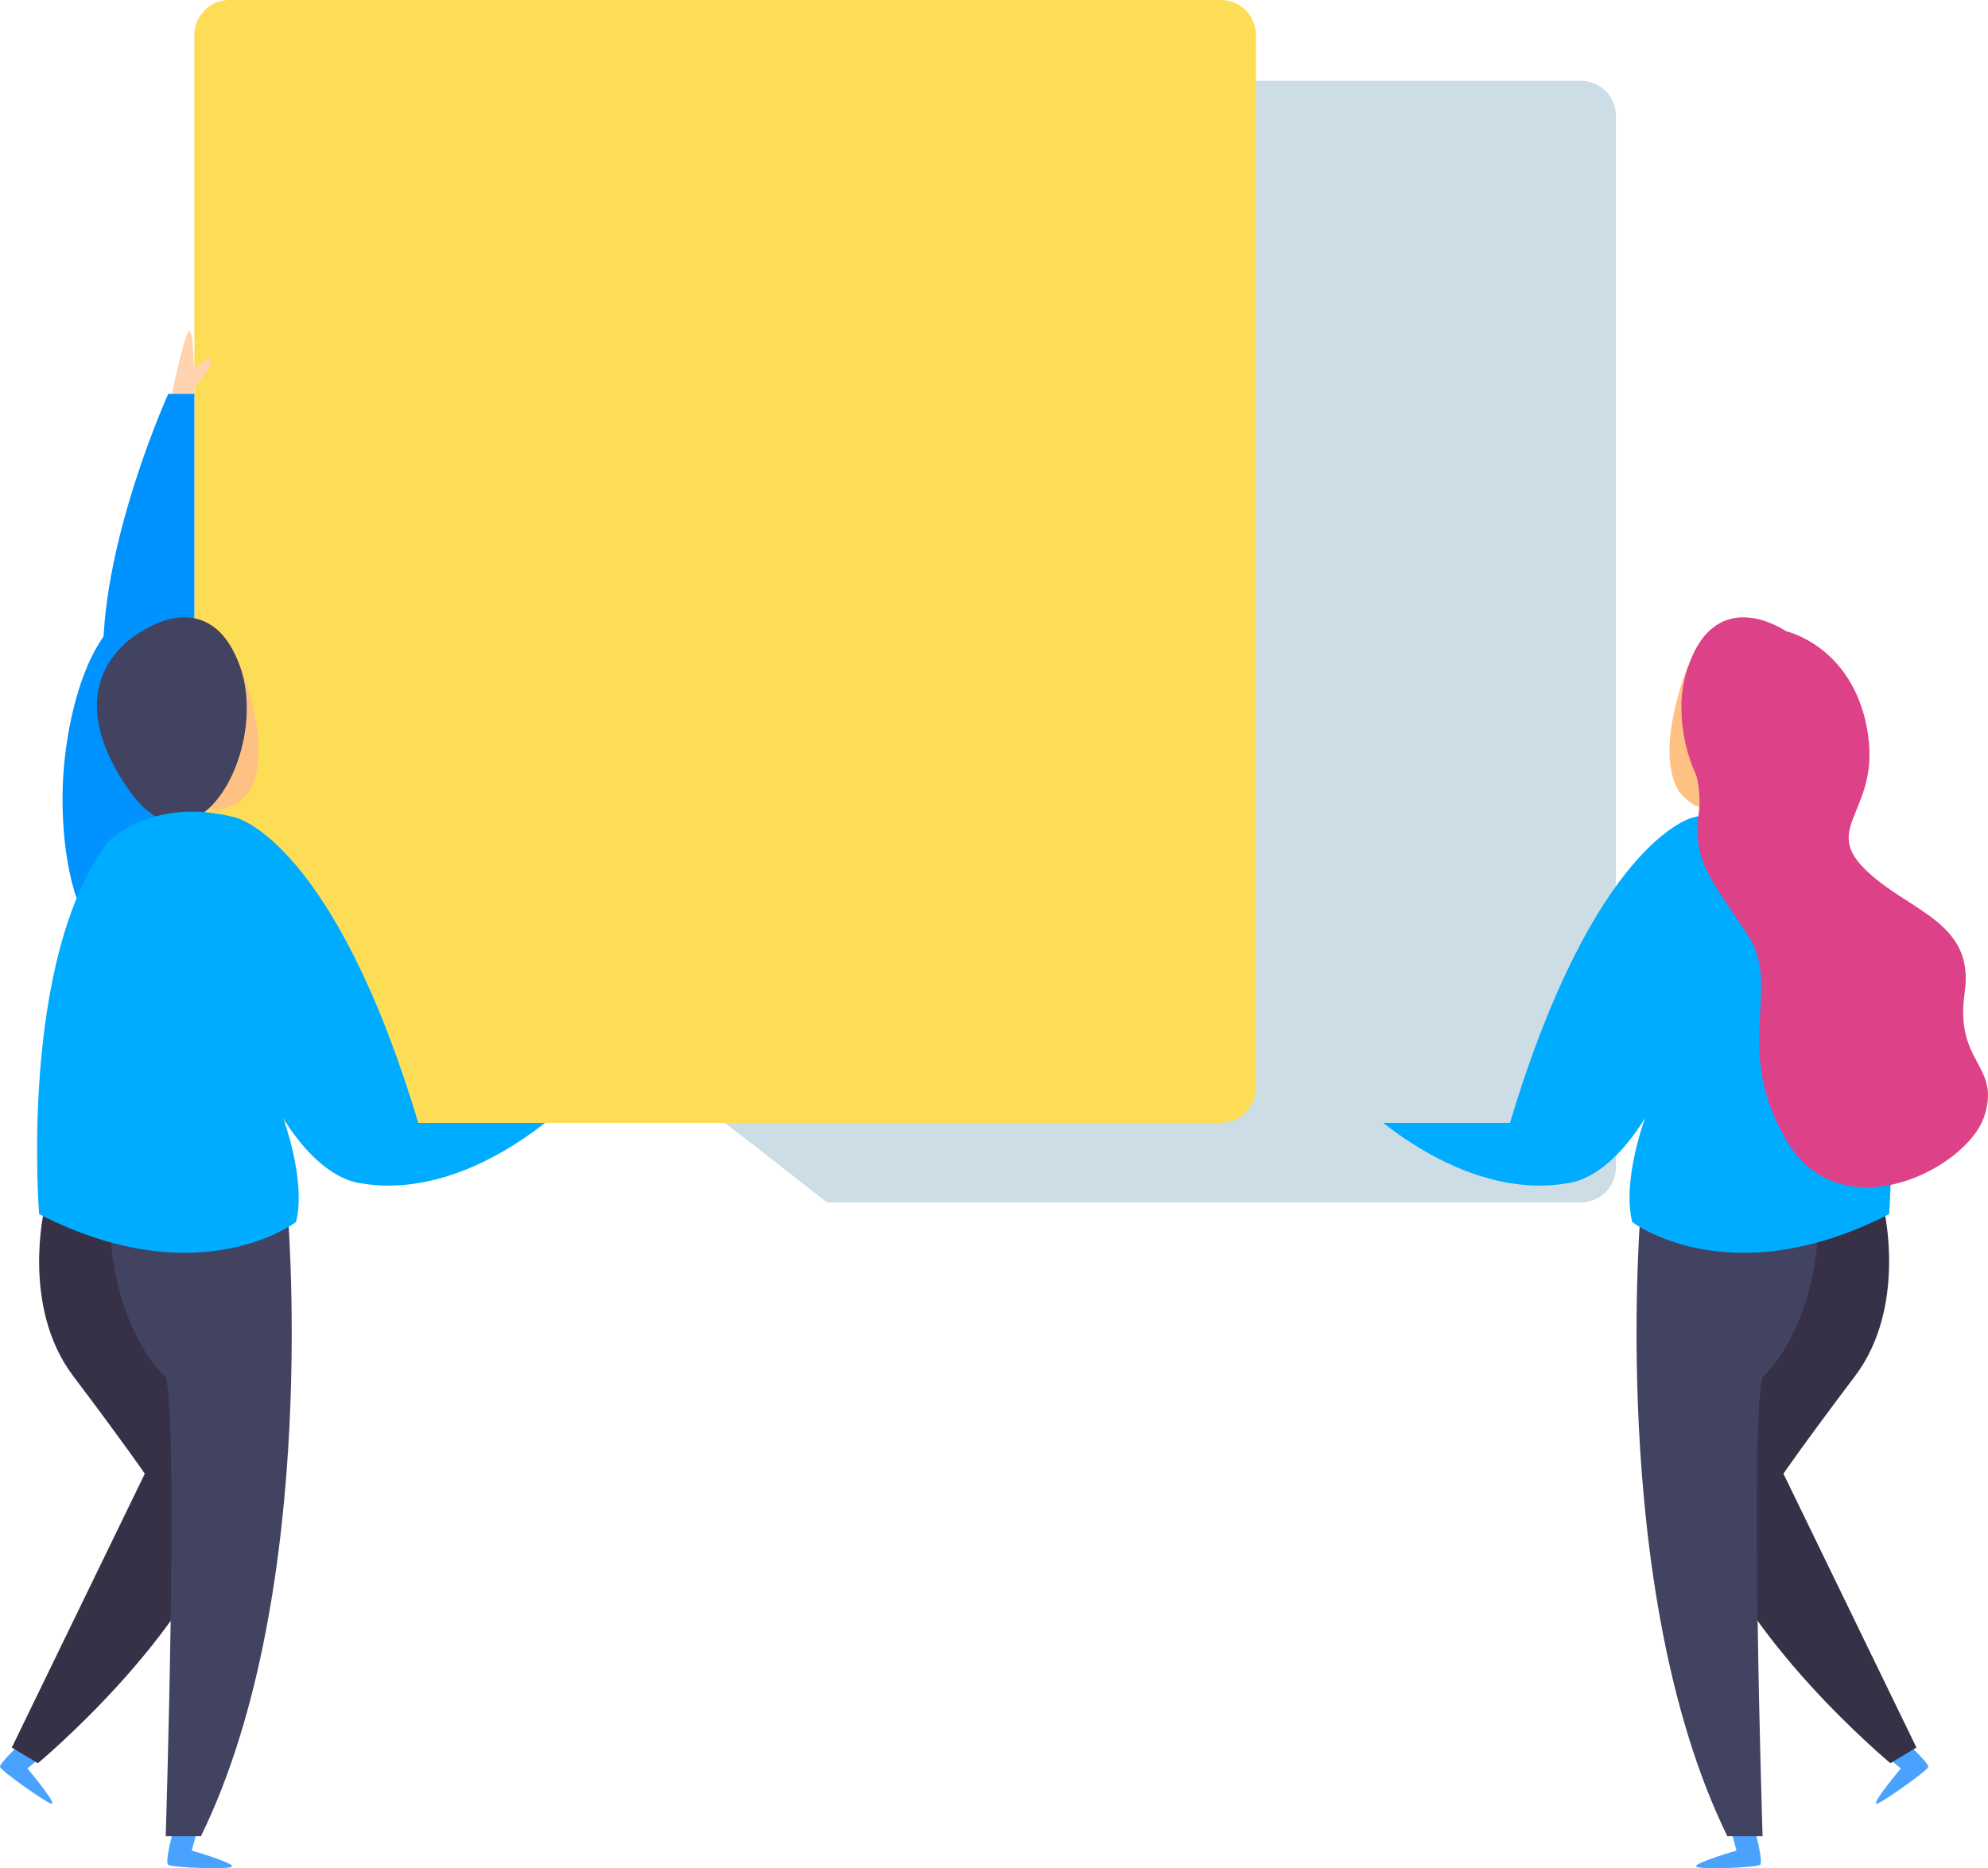 <svg xmlns="http://www.w3.org/2000/svg" width="234.937" height="220.774" viewBox="0 0 234.937 220.774">
  <g id="Group_129" data-name="Group 129" transform="translate(-1036.063 -3065.226)">
    <path id="Path_229" data-name="Path 229" d="M451.588,211.707V336.078a4.144,4.144,0,0,1-4.161,4.161H358.349c-10.942-8.63-20.035-15.566-28.049-21.268V207.7H447.427A4.114,4.114,0,0,1,451.588,211.707Z" transform="translate(775.438 2867.081)" fill="#ccdde5"/>
    <path id="Path_230" data-name="Path 230" d="M340.461,334.193H457.588a4.144,4.144,0,0,0,4.161-4.161V205.661a4.144,4.144,0,0,0-4.161-4.161H340.461a4.144,4.144,0,0,0-4.161,4.161V330.032A4.144,4.144,0,0,0,340.461,334.193Z" transform="translate(722.732 2863.726)" fill="#fedd56"/>
    <g id="Group_127" data-name="Group 127" transform="translate(1036.063 3104.362)">
      <path id="Path_194" data-name="Path 194" d="M418.306,341.954l-.616,2.312s4.778,1.387,4.778,1.849-7.089.154-7.552-.154.616-4.161.616-4.161Z" transform="translate(-395.028 -164.713)" fill="#4aa2ff"/>
      <path id="Path_195" data-name="Path 195" d="M433.678,336.7l-1.849,1.541s3.236,3.853,2.928,4.161c-.154.308-6.01-3.853-6.165-4.315S431.367,335,431.367,335Z" transform="translate(-428.587 -168.393)" fill="#4aa2ff"/>
      <path id="Path_196" data-name="Path 196" d="M418.307,294.2s-2.774,11.559,3.391,19.727,8.476,11.559,8.476,11.559l-15.72,32.364,3.082,1.849s18.186-15.1,22.347-29.59-4.315-34.676-4.315-34.676Z" transform="translate(-413.061 -190.472)" fill="#363147"/>
      <path id="Path_197" data-name="Path 197" d="M431.2,295.589s4.161,45.618-10.172,74.9h-4.161s1.541-48.7,0-54.248c0,0-6.627-5.7-6.627-19.573S431.2,295.589,431.2,295.589Z" transform="translate(-397.284 -192.631)" fill="#424261"/>
      <path id="Path_198" data-name="Path 198" d="M390.8,294.227s9.709,4.161,23.579-6.627H394.036Z" transform="translate(-349.954 -194.043)" fill="#00acff"/>
      <path id="Path_199" data-name="Path 199" d="M417.7,234.917s1.541-7.706,2.158-8.014.616,7.4.616,7.4Z" transform="translate(-397.505 -226.894)" fill="#ffd2b0"/>
      <g id="Group_113" data-name="Group 113" transform="translate(7.391 7.406)">
        <path id="Path_200" data-name="Path 200" d="M433.711,280.783s-.462-29.128-5.548-31.9-10.017,6.01-11.1,17.877C415.988,278.779,419.995,298.968,433.711,280.783Z" transform="translate(-416.9 -222.681)" fill="#0092ff"/>
        <path id="Path_201" data-name="Path 201" d="M428.488,260.674V231.7h-3.082s-7.706,16.953-7.706,30.823Z" transform="translate(-412.91 -231.7)" fill="#0092ff"/>
      </g>
      <g id="Group_115" data-name="Group 115" transform="translate(4.387 33.816)">
        <g id="Group_114" data-name="Group 114" transform="translate(7.064)">
          <path id="Path_202" data-name="Path 202" d="M422.009,252.5s4.161,10.017,1.079,14.949c-3.853,5.086-10.326-.462-10.326-.462Z" transform="translate(-405.096 -246.853)" fill="#ffc183"/>
          <path id="Path_203" data-name="Path 203" d="M419.035,250.476s-10.942,5.394-1.541,18.8c7.706,11.1,16.644-4.623,13.1-14.641C427.049,244.773,419.035,250.476,419.035,250.476Z" transform="translate(-413.681 -248.836)" fill="#424261"/>
        </g>
        <path id="Path_204" data-name="Path 204" d="M423.949,264.453s11.559,2.774,21.576,36.217c0,0,1.233,5.856-4.932,6.935s-11.1-7.706-11.1-7.706,2.774,7.4,1.541,12.329c0,0-11.4,8.785-30.361-.925,0,0-2.466-30.361,8.322-44.231C409,267.227,414.24,261.833,423.949,264.453Z" transform="translate(-400.435 -240.774)" fill="#00acff"/>
      </g>
      <path id="Path_205" data-name="Path 205" d="M417.489,232.392c.154-.154,2.312-2.62,2-3.236s-1.541.771-1.541.771a1.118,1.118,0,0,0-1.541.771C416.256,231.93,416.718,232.854,417.489,232.392Z" transform="translate(-394.52 -225.756)" fill="#ffd2b0"/>
    </g>
    <g id="Group_128" data-name="Group 128" transform="translate(1199.512 3138.178)">
      <g id="Group_120" data-name="Group 120">
        <path id="Path_210" data-name="Path 210" d="M338.786,341.954l.616,2.312s-4.778,1.387-4.778,1.849,7.089.154,7.552-.154-.617-4.161-.617-4.161Z" transform="translate(-297.638 -198.529)" fill="#4aa2ff"/>
        <path id="Path_211" data-name="Path 211" d="M322.9,336.7l1.849,1.541s-3.236,3.853-2.928,4.161c.154.308,6.01-3.853,6.165-4.315S325.207,335,325.207,335Z" transform="translate(-263.562 -202.209)" fill="#4aa2ff"/>
        <path id="Path_212" data-name="Path 212" d="M345.425,294.2s2.774,11.559-3.391,19.727-8.476,11.559-8.476,11.559l15.72,32.364L346.2,359.7s-18.186-15.1-22.347-29.59,4.315-34.676,4.315-34.676Z" transform="translate(-286.245 -224.288)" fill="#363147"/>
        <path id="Path_213" data-name="Path 213" d="M330.762,295.589s-4.161,45.618,10.172,74.9h4.161s-1.541-48.7,0-54.248c0,0,6.627-5.7,6.627-19.573S330.762,295.589,330.762,295.589Z" transform="translate(-300.247 -226.447)" fill="#424261"/>
        <path id="Path_214" data-name="Path 214" d="M371.88,294.227s-9.709,4.161-23.579-6.627h20.343Z" transform="translate(-348.3 -227.859)" fill="#00acff"/>
        <g id="Group_119" data-name="Group 119" transform="translate(14.848)">
          <g id="Group_118" data-name="Group 118" transform="translate(18.999)">
            <path id="Path_215" data-name="Path 215" d="M336.416,252.5s-4.161,10.017-1.079,14.949c3.853,5.086,10.326-.462,10.326-.462Z" transform="translate(-334.2 -246.853)" fill="#ffc183"/>
            <path id="Path_216" data-name="Path 216" d="M341.584,250.476s10.942,5.394,1.541,18.8c-7.706,11.1-16.644-4.623-13.1-14.641C333.416,244.773,341.584,250.476,341.584,250.476Z" transform="translate(-327.81 -248.836)" fill="#dd4288"/>
          </g>
          <path id="Path_217" data-name="Path 217" d="M346.319,264.453s-11.559,2.774-21.576,36.217c0,0-1.233,5.856,4.932,6.935s11.1-7.706,11.1-7.706-2.774,7.4-1.541,12.329c0,0,11.4,8.785,30.361-.925,0,0,2.466-30.361-8.322-44.231C361.268,267.227,355.874,261.833,346.319,264.453Z" transform="translate(-324.642 -240.774)" fill="#00acff"/>
        </g>
      </g>
      <path id="Path_218" data-name="Path 218" d="M329.559,250.018s7.706,1.7,9.555,11.4-5.394,11.559-.308,16.644,13.1,6.165,11.867,14.641,4.315,8.476,2.312,14.641-16.953,13.87-23.425,2.774-.308-18.031-4.623-24.35c-4.315-6.473-6.473-8.785-5.7-14.179s-3.391-11.25-1.541-15.72C319.542,251.714,325.4,248.631,329.559,250.018Z" transform="translate(-281.938 -248.379)" fill="#dd4288"/>
    </g>
  </g>
</svg>
